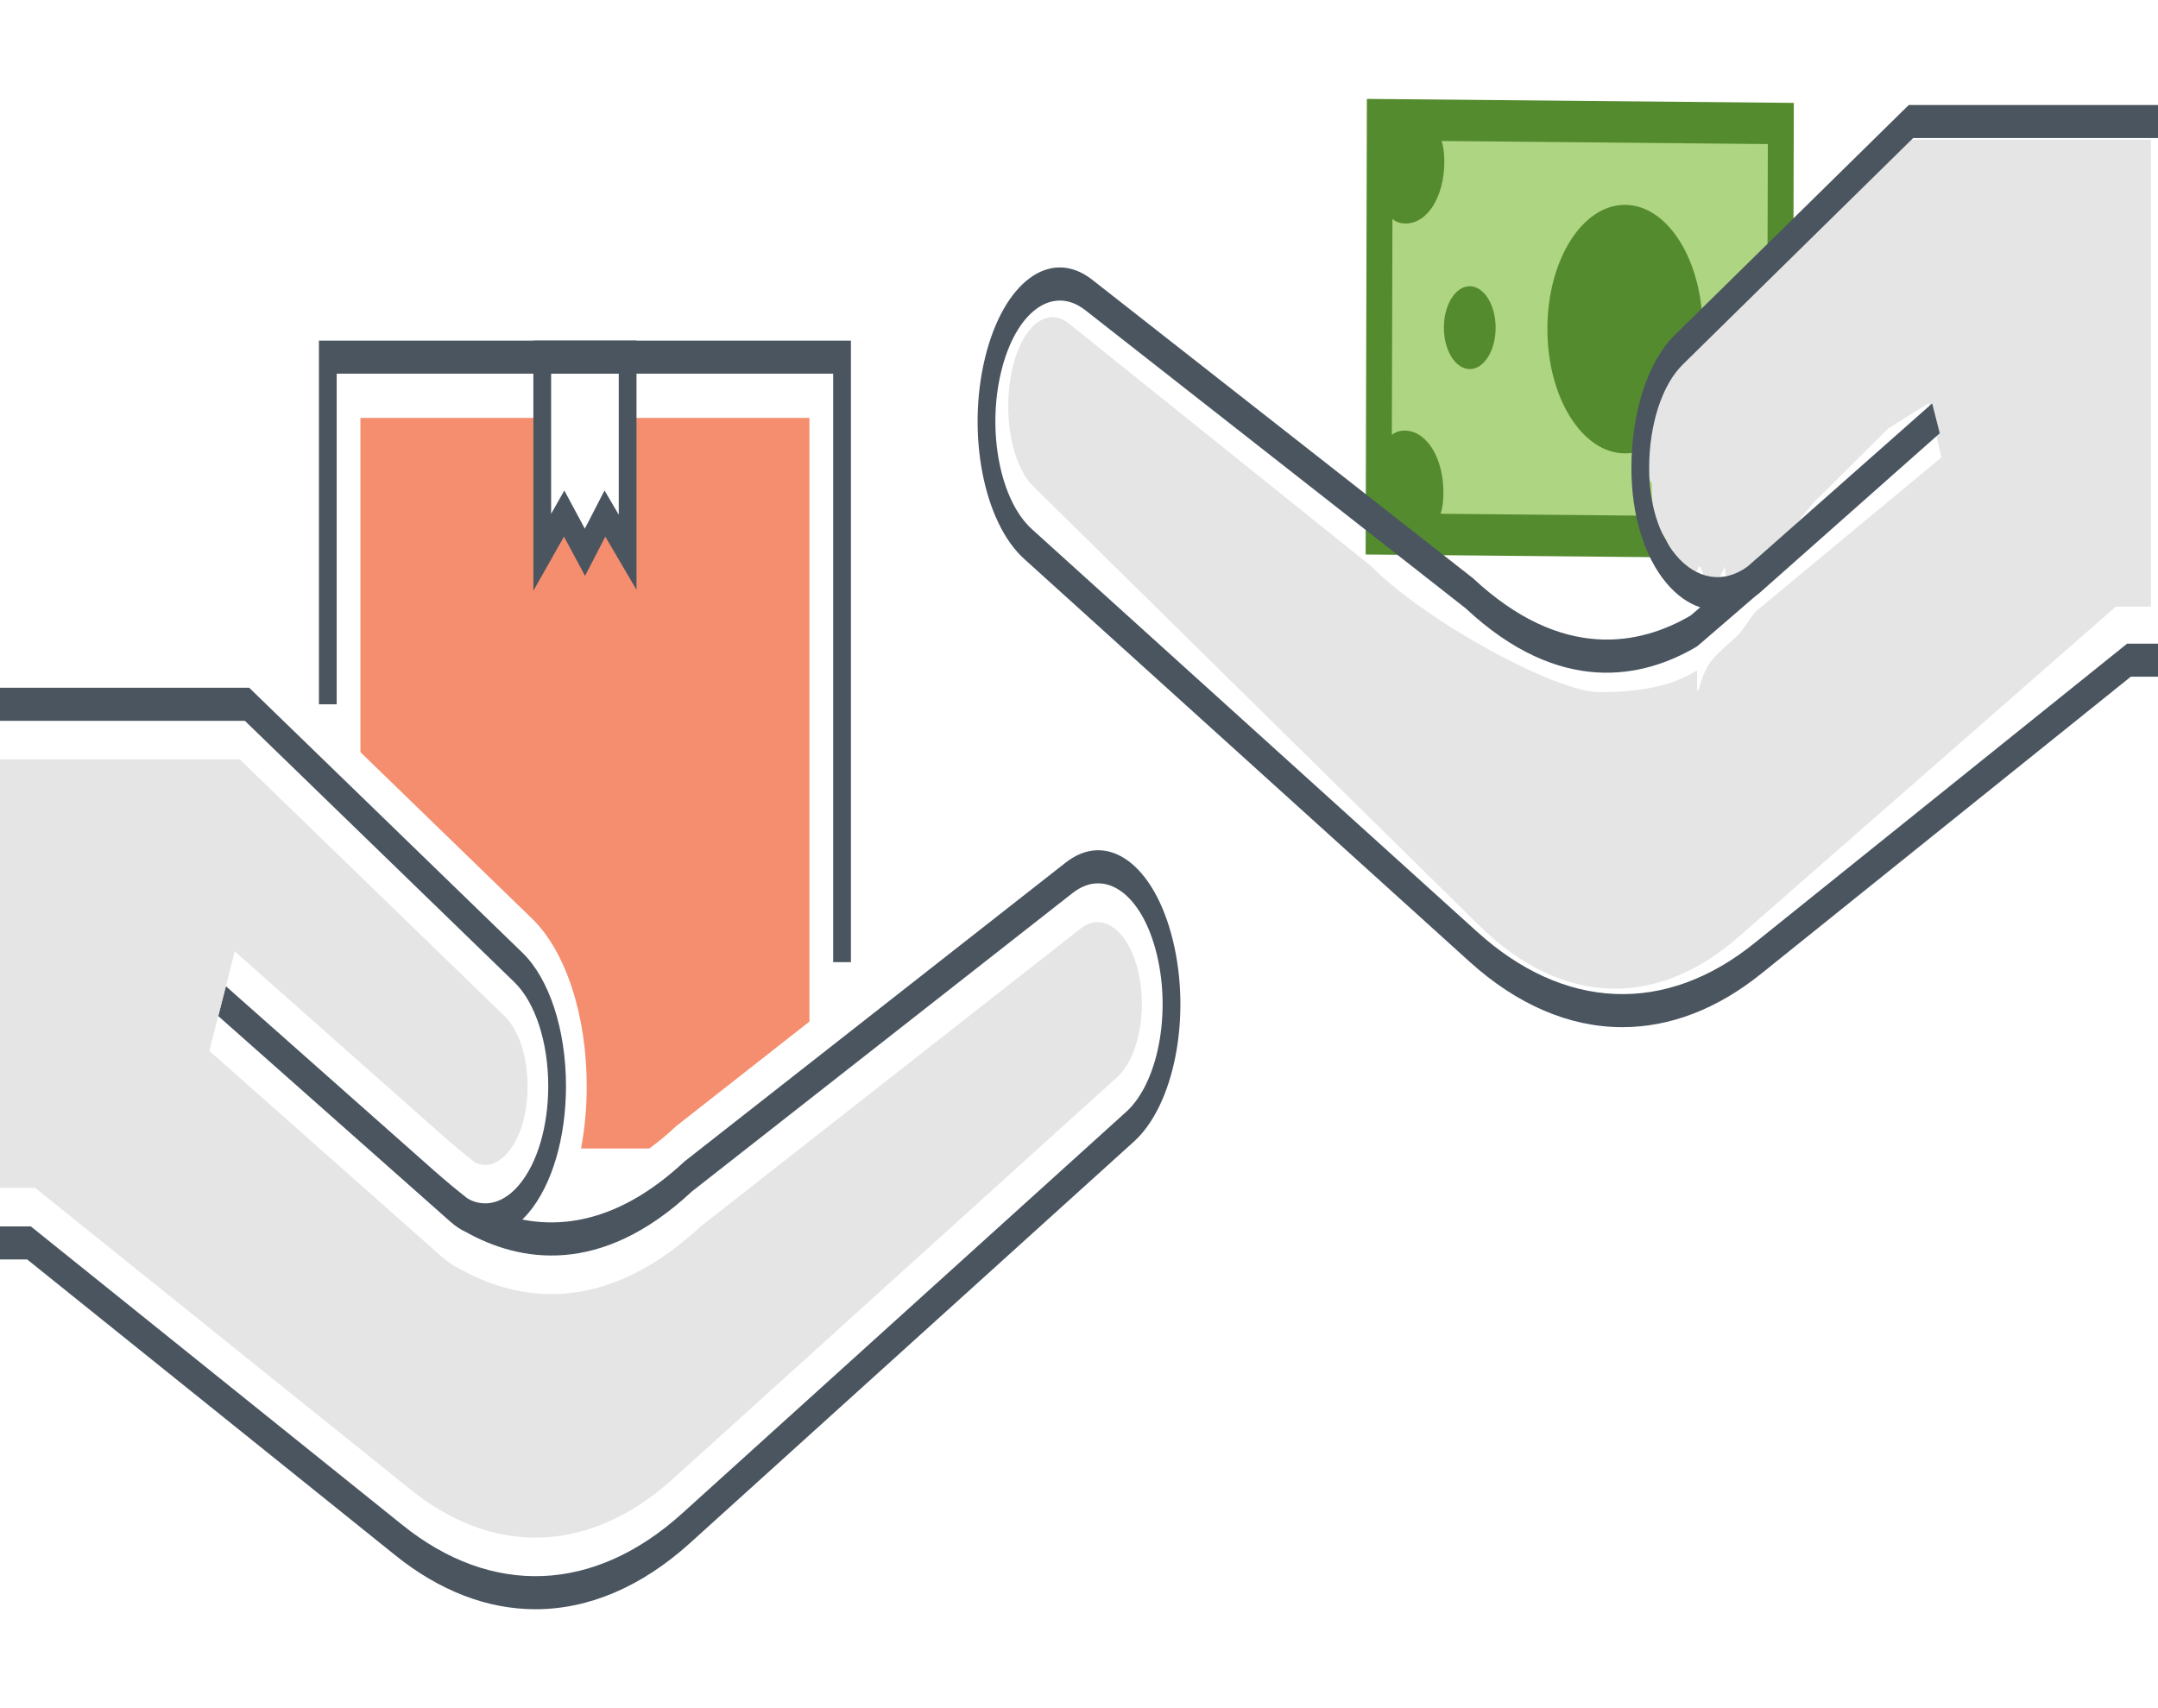 <svg width="576" height="456" viewBox="0 0 120 84" fill="none" xmlns="http://www.w3.org/2000/svg">
<path d="M17.735 13.444V33.67H18.722V15.282H46.331V48.01H47.317V13.444H17.735Z" fill="#4A555F"/>
<path d="M34.901 17.741V26.275L33.638 23.818L32.523 26.275L31.372 23.818L30.152 26.275V17.741H20.042V36.331L29.59 45.594C31.461 47.407 32.625 50.973 32.625 54.9C32.627 56.083 32.52 57.258 32.31 58.374H36.108C36.596 58.019 37.075 57.623 37.542 57.185L37.641 57.099L45.011 51.316V17.741H34.901Z" fill="#F58E6F"/>
<path d="M29.659 13.444V27.354L31.362 24.345L32.533 26.528L33.66 24.346L35.394 27.303V13.444H29.659ZM34.407 23.128L33.616 21.779L32.52 23.903L31.381 21.78L30.646 23.078V15.282H34.407V23.128ZM65.227 46.823C64.196 42.569 61.577 40.657 59.265 42.47L38.057 59.1C34.662 62.271 31.554 62.818 29.043 62.327C29.159 62.215 29.272 62.094 29.383 61.964C30.692 60.423 31.473 57.784 31.473 54.903C31.473 51.778 30.547 48.939 29.058 47.494L13.858 32.751H0V34.589H13.617L28.602 49.124C29.765 50.252 30.486 52.466 30.486 54.903C30.486 57.149 29.877 59.208 28.855 60.41C28.042 61.367 27.076 61.654 26.165 61.245C26.103 61.211 26.041 61.175 25.98 61.14C25.352 60.646 24.729 60.127 24.113 59.584L12.56 49.348L12.136 51.008L23.613 61.177L23.689 61.244L25.046 62.447C25.323 62.693 25.614 62.886 25.912 63.023C28.87 64.672 33.38 65.524 38.47 60.768L59.648 44.163C61.463 42.742 63.519 44.241 64.327 47.579C65.132 50.898 64.383 54.746 62.621 56.339L37.943 78.66C35.525 80.85 32.882 82.041 30.194 82.152C27.506 82.264 24.837 81.294 22.369 79.308L1.716 62.709H0V64.546H1.512L21.978 80.996C24.441 82.977 27.095 83.999 29.777 83.999C32.756 83.999 35.695 82.738 38.374 80.314L63.052 57.992C65.298 55.962 66.253 51.055 65.227 46.823Z" fill="#4A555F"/>
<path d="M63.278 48.462C62.873 46.791 61.971 45.787 61.034 45.787C60.719 45.787 60.4 45.901 60.094 46.14L38.966 62.706C35.945 65.51 33.12 66.472 30.666 66.472C28.72 66.472 27.007 65.867 25.613 65.095C25.247 64.923 24.892 64.685 24.552 64.383L23.222 63.205C23.188 63.175 23.153 63.145 23.119 63.114L11.953 53.221L11.642 52.945L13.054 47.412L13.393 47.713L24.63 57.669C25.207 58.176 25.789 58.661 26.376 59.124C26.412 59.144 26.447 59.165 26.484 59.186C26.648 59.254 26.816 59.288 26.985 59.289C27.419 59.289 27.85 59.057 28.241 58.598C28.936 57.779 29.336 56.432 29.336 54.903C29.336 53.269 28.851 51.784 28.07 51.026L13.335 36.734H0V60.565H1.954L2.265 60.815L22.825 77.34C25.021 79.105 27.386 80.016 29.777 80.017C32.401 80.017 35.022 78.919 37.44 76.732L62.118 54.41C63.315 53.328 63.825 50.715 63.278 48.462Z" fill="#E5E5E5"/>
<path d="M76.662 24.194L76.724 1.158L99.026 1.367L98.964 24.403L76.662 24.194Z" fill="#AED581"/>
<path d="M75.939 25.339L99.681 25.562L99.749 0.222L76.008 -4.30519e-05L75.939 25.339ZM98.304 2.512L98.248 23.245L77.385 23.049L77.441 2.317L98.304 2.512Z" fill="#558B2F"/>
<path d="M78.163 1.172C79.386 1.183 80.321 1.538 80.315 3.496C80.31 5.454 79.371 6.942 78.148 6.931C76.925 6.92 76.713 5.42 76.718 3.462C76.723 1.504 76.94 1.161 78.163 1.172ZM76.668 21.891C76.674 19.933 76.894 18.437 78.117 18.449C79.34 18.46 80.271 19.966 80.266 21.924C80.26 23.883 79.324 24.219 78.101 24.208C76.878 24.196 76.663 23.849 76.668 21.891Z" fill="#558B2F"/>
<path d="M83.168 12.737C83.171 11.465 82.53 10.427 81.735 10.42C80.94 10.412 80.293 11.438 80.29 12.71C80.287 13.982 80.928 15.02 81.723 15.027C82.517 15.035 83.164 14.009 83.168 12.737Z" fill="#558B2F"/>
<path d="M94.679 12.845C94.689 9.028 92.765 5.916 90.381 5.894C87.997 5.871 86.056 8.947 86.046 12.764C86.035 16.581 87.96 19.693 90.344 19.715C92.728 19.738 94.668 16.662 94.679 12.845Z" fill="#558B2F"/>
<path d="M106.267 2.267L96.927 11.207L92.973 15.363C91.699 15.363 91.104 20.795 91.858 21.344C91.858 23.043 92.007 23.634 92.443 24.201C92.933 24.839 93.837 27.805 94.465 26.003C94.881 26.003 94.695 28.818 95.913 26.003C95.913 28.944 100.648 22.64 100.882 22.414C101.956 21.378 104.758 18.561 104.994 18.333L107.25 16.922L106.544 13.906L107.957 19.937L107.956 19.938L107.944 19.95L97.623 28.515C97.524 28.607 96.777 29.709 96.676 29.791C95.365 31.031 94.911 31.166 94.465 32.845L94.372 32.932V31.777C92.926 32.706 91.036 32.995 88.948 32.995C86.492 32.995 79.286 29.059 76.263 26.003L59.47 12.52C59.172 12.266 58.853 12.135 58.529 12.135C57.591 12.135 56.689 13.229 56.284 15.05C55.737 17.506 56.247 20.354 57.445 21.534L82.227 45.949C84.588 48.277 87.179 49.486 89.803 49.487C92.14 49.487 94.478 48.529 96.676 46.605L117.339 28.515L117.652 28.242H119.606L119.606 2.267H106.267Z" fill="#E5E5E5"/>
<path d="M93.591 14.756L106.385 2.178H120V0.34H106.14L93.134 13.128C91.643 14.574 90.718 17.413 90.718 20.538C90.718 23.12 91.424 25.445 92.656 26.916C93.229 27.601 93.873 28.056 94.543 28.277L94.011 28.733C91.234 30.36 86.894 31.314 81.913 26.663L60.735 10.058C58.422 8.244 55.804 10.157 54.773 14.411C53.747 18.644 54.703 23.55 56.948 25.581L81.713 47.981C84.363 50.38 87.271 51.627 90.217 51.627C92.84 51.627 95.465 50.639 97.932 48.656L118.488 32.135H120V30.297H118.284L97.541 46.968C95.101 48.932 92.462 49.891 89.805 49.78C87.148 49.67 84.535 48.492 82.144 46.328L57.379 23.928C55.617 22.335 54.868 18.487 55.672 15.168C56.481 11.829 58.538 10.33 60.352 11.752L81.501 28.331C86.764 33.248 91.387 32.208 94.338 30.469L94.395 30.427C94.419 30.407 96.229 28.856 97.559 27.701C97.653 27.632 97.746 27.558 97.838 27.48L107.864 18.597L107.441 16.937C107.441 16.937 99.243 24.188 98.154 25.152C97.908 25.37 97.559 25.675 97.165 26.017C95.838 26.976 94.338 26.741 93.188 25.368C92.231 24.225 91.704 22.51 91.704 20.538C91.704 18.1 92.427 15.886 93.591 14.756V14.756Z" fill="#4A555F"/>
</svg>
